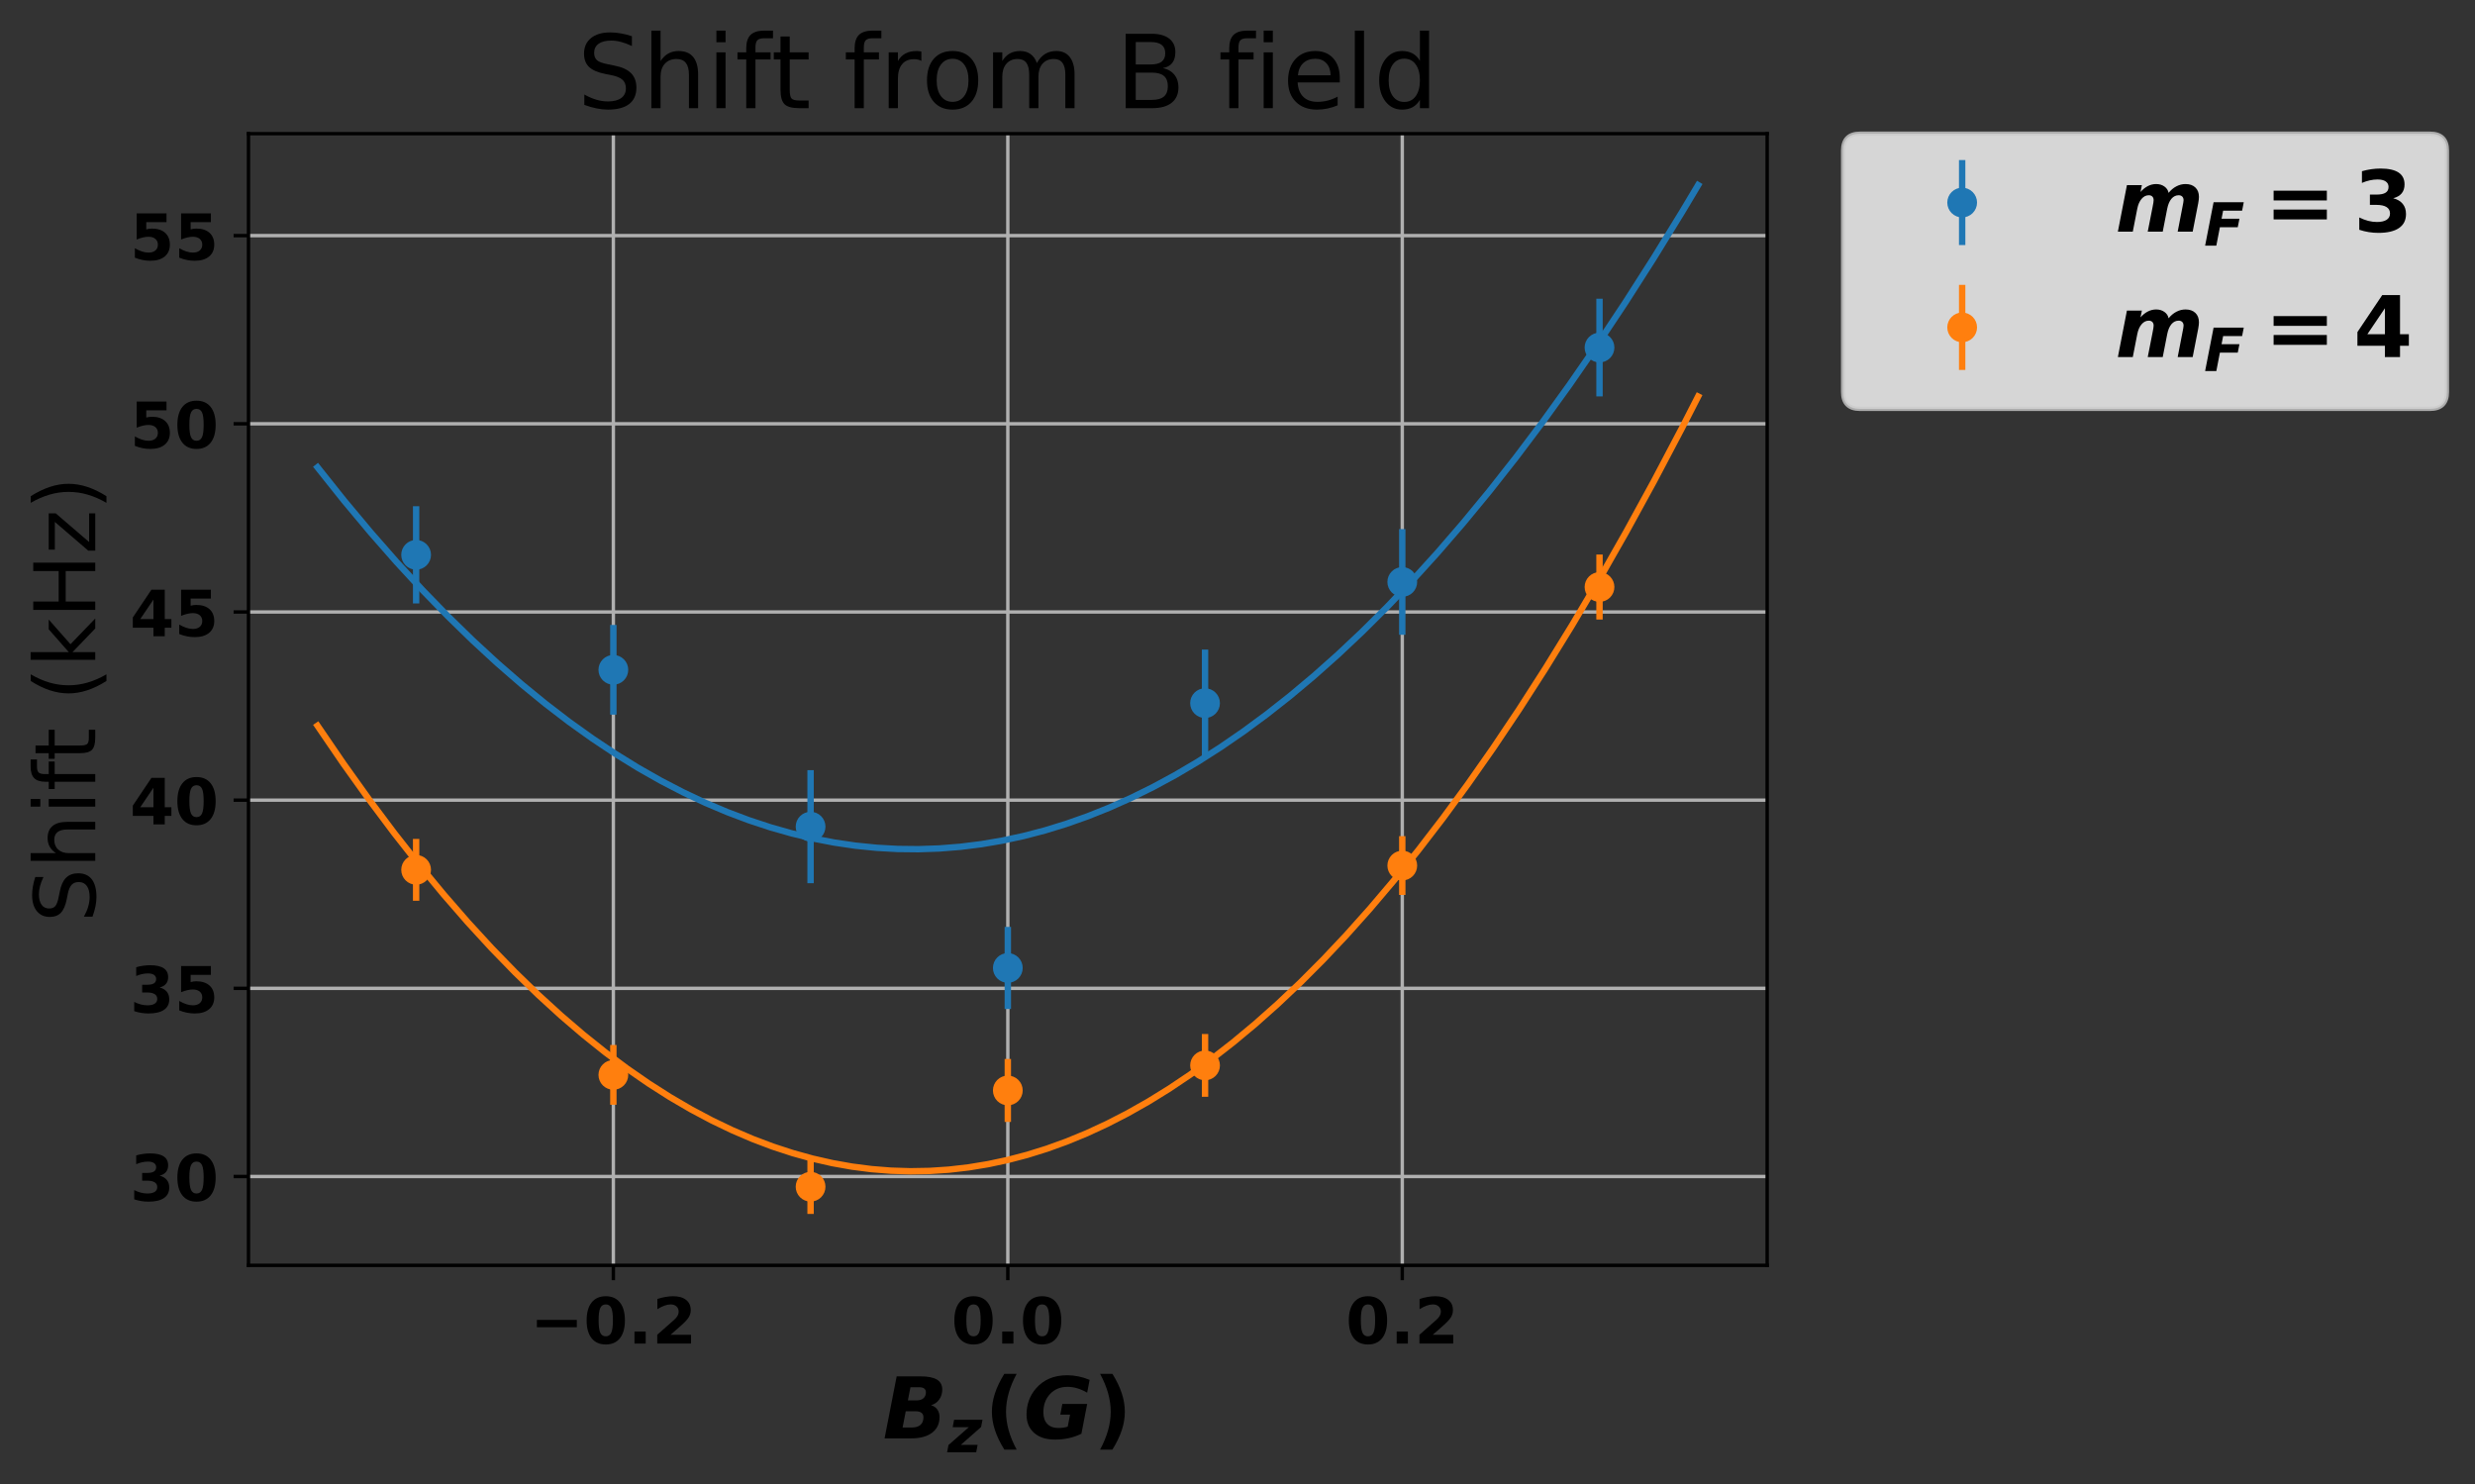 <?xml version="1.0" encoding="utf-8" standalone="no"?>
<!DOCTYPE svg PUBLIC "-//W3C//DTD SVG 1.1//EN"
  "http://www.w3.org/Graphics/SVG/1.1/DTD/svg11.dtd">
<!-- Created with matplotlib (http://matplotlib.org/) -->
<svg height="349pt" version="1.1" viewBox="0 0 582 349" width="582pt" xmlns="http://www.w3.org/2000/svg" xmlns:xlink="http://www.w3.org/1999/xlink">
 <rect x="0" y="0" width="582" height="349" fill="#333333" stroke="none"/>
 <defs>
  <style type="text/css">
*{stroke-linecap:butt;stroke-linejoin:round;}
  </style>
 </defs>
 <g id="figure_1">
  <g id="patch_1">
   <path d="M 0 349.622 
L 582.606 349.622 
L 582.606 0 
L 0 0 
z
" style="fill:none;"/>
  </g>
  <g id="axes_1">
   <g id="patch_2">
    <path d="M 58.43 297.548 
L 415.55 297.548 
L 415.55 31.436 
L 58.43 31.436 
z
" style="fill:none;"/>
   </g>
   <g id="matplotlib.axis_1">
    <g id="xtick_1">
     <g id="line2d_1">
      <path clip-path="url(#pb20607d8c2)" d="M 144.231 297.548 
L 144.231 31.436 
" style="fill:none;stroke:#b0b0b0;stroke-linecap:square;stroke-width:0.8;"/>
     </g>
     <g id="line2d_2">
      <defs>
       <path d="M 0 0 
L 0 3.5 
" id="m005f0a59be" style="stroke:#000000;stroke-width:0.8;"/>
      </defs>
      <g>
       <use style="stroke:#000000;stroke-width:0.8;" x="144.231" xlink:href="#m005f0a59be" y="297.548"/>
      </g>
     </g>
     <g id="text_1">
      <!-- −0.2 -->
      <defs>
       <path d="M 10.594 37.109 
L 73.188 37.109 
L 73.188 25.594 
L 10.594 25.594 
z
" id="DejaVuSans-Bold-2212"/>
       <path d="M 46 36.531 
Q 46 50.203 43.438 55.781 
Q 40.875 61.375 34.812 61.375 
Q 28.766 61.375 26.172 55.781 
Q 23.578 50.203 23.578 36.531 
Q 23.578 22.703 26.172 17.031 
Q 28.766 11.375 34.812 11.375 
Q 40.828 11.375 43.406 17.031 
Q 46 22.703 46 36.531 
z
M 64.797 36.375 
Q 64.797 18.266 56.984 8.422 
Q 49.172 -1.422 34.812 -1.422 
Q 20.406 -1.422 12.594 8.422 
Q 4.781 18.266 4.781 36.375 
Q 4.781 54.547 12.594 64.375 
Q 20.406 74.219 34.812 74.219 
Q 49.172 74.219 56.984 64.375 
Q 64.797 54.547 64.797 36.375 
z
" id="DejaVuSans-Bold-30"/>
       <path d="M 10.203 18.891 
L 27.781 18.891 
L 27.781 0 
L 10.203 0 
z
" id="DejaVuSans-Bold-2e"/>
       <path d="M 28.812 13.812 
L 60.891 13.812 
L 60.891 0 
L 7.906 0 
L 7.906 13.812 
L 34.516 37.312 
Q 38.094 40.531 39.797 43.609 
Q 41.5 46.688 41.5 50 
Q 41.5 55.125 38.062 58.25 
Q 34.625 61.375 28.906 61.375 
Q 24.516 61.375 19.281 59.5 
Q 14.062 57.625 8.109 53.906 
L 8.109 69.922 
Q 14.453 72.016 20.656 73.109 
Q 26.859 74.219 32.812 74.219 
Q 45.906 74.219 53.156 68.453 
Q 60.406 62.703 60.406 52.391 
Q 60.406 46.438 57.328 41.281 
Q 54.25 36.141 44.391 27.484 
z
" id="DejaVuSans-Bold-32"/>
      </defs>
      <g transform="translate(124.661 315.946)scale(0.15 -0.15)">
       <use xlink:href="#DejaVuSans-Bold-2212"/>
       <use x="83.789" xlink:href="#DejaVuSans-Bold-30"/>
       <use x="153.369" xlink:href="#DejaVuSans-Bold-2e"/>
       <use x="191.357" xlink:href="#DejaVuSans-Bold-32"/>
      </g>
     </g>
    </g>
    <g id="xtick_2">
     <g id="line2d_3">
      <path clip-path="url(#pb20607d8c2)" d="M 236.99 297.548 
L 236.99 31.436 
" style="fill:none;stroke:#b0b0b0;stroke-linecap:square;stroke-width:0.8;"/>
     </g>
     <g id="line2d_4">
      <g>
       <use style="stroke:#000000;stroke-width:0.8;" x="236.99" xlink:href="#m005f0a59be" y="297.548"/>
      </g>
     </g>
     <g id="text_2">
      <!-- 0.0 -->
      <g transform="translate(223.704 315.946)scale(0.15 -0.15)">
       <use xlink:href="#DejaVuSans-Bold-30"/>
       <use x="69.58" xlink:href="#DejaVuSans-Bold-2e"/>
       <use x="107.568" xlink:href="#DejaVuSans-Bold-30"/>
      </g>
     </g>
    </g>
    <g id="xtick_3">
     <g id="line2d_5">
      <path clip-path="url(#pb20607d8c2)" d="M 329.748 297.548 
L 329.748 31.436 
" style="fill:none;stroke:#b0b0b0;stroke-linecap:square;stroke-width:0.8;"/>
     </g>
     <g id="line2d_6">
      <g>
       <use style="stroke:#000000;stroke-width:0.8;" x="329.748" xlink:href="#m005f0a59be" y="297.548"/>
      </g>
     </g>
     <g id="text_3">
      <!-- 0.2 -->
      <g transform="translate(316.463 315.946)scale(0.15 -0.15)">
       <use xlink:href="#DejaVuSans-Bold-30"/>
       <use x="69.58" xlink:href="#DejaVuSans-Bold-2e"/>
       <use x="107.568" xlink:href="#DejaVuSans-Bold-32"/>
      </g>
     </g>
    </g>
    <g id="text_4">
     <!-- $B_z (G)$ -->
     <defs>
      <path d="M 39.984 44.672 
Q 45.016 44.672 47.844 47.203 
Q 50.688 49.75 50.688 54.203 
Q 50.688 57.078 48.703 58.594 
Q 46.734 60.109 43.016 60.109 
L 32.516 60.109 
L 29.5 44.672 
z
M 34.422 12.797 
Q 40.875 12.797 44.328 15.875 
Q 47.797 18.953 47.797 24.703 
Q 47.797 28.375 45.406 30.125 
Q 43.016 31.891 38.094 31.891 
L 27 31.891 
L 23.297 12.797 
z
M 56.688 39.016 
Q 61.469 37.641 64.078 34 
Q 66.703 30.375 66.703 25 
Q 66.703 13.234 57.938 6.609 
Q 49.172 0 33.297 0 
L 2.094 0 
L 16.312 72.906 
L 44.484 72.906 
Q 57.469 72.906 63.688 69.094 
Q 69.922 65.281 69.922 57.328 
Q 69.922 50.641 66.25 45.578 
Q 62.594 40.531 56.688 39.016 
z
" id="DejaVuSans-BoldOblique-42"/>
      <path d="M 10.891 54.688 
L 58.594 54.688 
L 56.203 42.484 
L 22.125 12.5 
L 50.391 12.5 
L 48 0 
L -0.875 0 
L 1.422 12.203 
L 35.594 42.188 
L 8.5 42.188 
z
" id="DejaVuSans-BoldOblique-7a"/>
      <path d="M 37.703 -13.188 
L 23.188 -13.188 
Q 15.719 -1.125 12.156 9.734 
Q 8.594 20.609 8.594 31.297 
Q 8.594 42 12.172 52.953 
Q 15.766 63.922 23.188 75.875 
L 37.703 75.875 
Q 31.453 64.312 28.328 53.25 
Q 25.203 42.188 25.203 31.391 
Q 25.203 20.609 28.297 9.516 
Q 31.391 -1.562 37.703 -13.188 
z
" id="DejaVuSans-Bold-28"/>
      <path d="M 68.109 5.422 
Q 60.984 1.953 53.312 0.266 
Q 45.656 -1.422 36.922 -1.422 
Q 21.391 -1.422 12.5 6.469 
Q 3.609 14.359 3.609 27.984 
Q 3.609 36.812 6.391 44.547 
Q 9.188 52.297 14.703 58.688 
Q 21.438 66.5 30.594 70.359 
Q 39.75 74.219 51.516 74.219 
Q 58.062 74.219 64.703 72.844 
Q 71.344 71.484 77.781 68.797 
L 74.906 53.719 
Q 68.953 57.172 63.25 58.875 
Q 57.562 60.594 51.812 60.594 
Q 39.203 60.594 31.297 52.188 
Q 23.391 43.797 23.391 30.609 
Q 23.391 21.875 28 17.031 
Q 32.625 12.203 41.016 12.203 
Q 43.75 12.203 46.484 12.562 
Q 49.219 12.938 52 13.719 
L 54.781 27.875 
L 43.312 27.875 
L 45.703 40.484 
L 74.906 40.484 
z
" id="DejaVuSans-BoldOblique-47"/>
      <path d="M 8.016 -13.188 
Q 14.266 -1.562 17.391 9.516 
Q 20.516 20.609 20.516 31.391 
Q 20.516 42.188 17.391 53.25 
Q 14.266 64.312 8.016 75.875 
L 22.516 75.875 
Q 29.938 63.922 33.516 52.953 
Q 37.109 42 37.109 31.297 
Q 37.109 20.609 33.547 9.734 
Q 29.984 -1.125 22.516 -13.188 
z
" id="DejaVuSans-Bold-29"/>
     </defs>
     <g transform="translate(207.59 338.262)scale(0.2 -0.2)">
      <use transform="translate(0 0.125)" xlink:href="#DejaVuSans-BoldOblique-42"/>
      <use transform="translate(76.221 -16.281)scale(0.7)" xlink:href="#DejaVuSans-BoldOblique-7a"/>
      <use transform="translate(119.697 0.125)" xlink:href="#DejaVuSans-Bold-28"/>
      <use transform="translate(165.4 0.125)" xlink:href="#DejaVuSans-BoldOblique-47"/>
      <use transform="translate(247.48 0.125)" xlink:href="#DejaVuSans-Bold-29"/>
     </g>
    </g>
   </g>
   <g id="matplotlib.axis_2">
    <g id="ytick_1">
     <g id="line2d_7">
      <path clip-path="url(#pb20607d8c2)" d="M 58.43 276.66 
L 415.55 276.66 
" style="fill:none;stroke:#b0b0b0;stroke-linecap:square;stroke-width:0.8;"/>
     </g>
     <g id="line2d_8">
      <defs>
       <path d="M 0 0 
L -3.5 0 
" id="mc3ce260a5b" style="stroke:#000000;stroke-width:0.8;"/>
      </defs>
      <g>
       <use style="stroke:#000000;stroke-width:0.8;" x="58.43" xlink:href="#mc3ce260a5b" y="276.66"/>
      </g>
     </g>
     <g id="text_5">
      <!-- 30 -->
      <defs>
       <path d="M 46.578 39.312 
Q 53.953 37.406 57.781 32.688 
Q 61.625 27.984 61.625 20.703 
Q 61.625 9.859 53.312 4.219 
Q 45.016 -1.422 29.109 -1.422 
Q 23.484 -1.422 17.844 -0.516 
Q 12.203 0.391 6.688 2.203 
L 6.688 16.703 
Q 11.969 14.062 17.156 12.719 
Q 22.359 11.375 27.391 11.375 
Q 34.859 11.375 38.844 13.953 
Q 42.828 16.547 42.828 21.391 
Q 42.828 26.375 38.75 28.938 
Q 34.672 31.5 26.703 31.5 
L 19.188 31.5 
L 19.188 43.609 
L 27.094 43.609 
Q 34.188 43.609 37.641 45.828 
Q 41.109 48.047 41.109 52.594 
Q 41.109 56.781 37.734 59.078 
Q 34.375 61.375 28.219 61.375 
Q 23.688 61.375 19.047 60.344 
Q 14.406 59.328 9.812 57.328 
L 9.812 71.094 
Q 15.375 72.656 20.844 73.438 
Q 26.312 74.219 31.594 74.219 
Q 45.797 74.219 52.844 69.547 
Q 59.906 64.891 59.906 55.516 
Q 59.906 49.125 56.531 45.047 
Q 53.172 40.969 46.578 39.312 
z
" id="DejaVuSans-Bold-33"/>
      </defs>
      <g transform="translate(30.556 282.359)scale(0.15 -0.15)">
       <use xlink:href="#DejaVuSans-Bold-33"/>
       <use x="69.58" xlink:href="#DejaVuSans-Bold-30"/>
      </g>
     </g>
    </g>
    <g id="ytick_2">
     <g id="line2d_9">
      <path clip-path="url(#pb20607d8c2)" d="M 58.43 232.409 
L 415.55 232.409 
" style="fill:none;stroke:#b0b0b0;stroke-linecap:square;stroke-width:0.8;"/>
     </g>
     <g id="line2d_10">
      <g>
       <use style="stroke:#000000;stroke-width:0.8;" x="58.43" xlink:href="#mc3ce260a5b" y="232.409"/>
      </g>
     </g>
     <g id="text_6">
      <!-- 35 -->
      <defs>
       <path d="M 10.594 72.906 
L 57.328 72.906 
L 57.328 59.078 
L 25.594 59.078 
L 25.594 47.797 
Q 27.734 48.391 29.906 48.703 
Q 32.078 49.031 34.422 49.031 
Q 47.75 49.031 55.172 42.359 
Q 62.594 35.688 62.594 23.781 
Q 62.594 11.969 54.516 5.266 
Q 46.438 -1.422 32.078 -1.422 
Q 25.875 -1.422 19.797 -0.219 
Q 13.719 0.984 7.719 3.422 
L 7.719 18.219 
Q 13.672 14.797 19.016 13.078 
Q 24.359 11.375 29.109 11.375 
Q 35.938 11.375 39.859 14.719 
Q 43.797 18.062 43.797 23.781 
Q 43.797 29.547 39.859 32.859 
Q 35.938 36.188 29.109 36.188 
Q 25.047 36.188 20.453 35.125 
Q 15.875 34.078 10.594 31.891 
z
" id="DejaVuSans-Bold-35"/>
      </defs>
      <g transform="translate(30.556 238.108)scale(0.15 -0.15)">
       <use xlink:href="#DejaVuSans-Bold-33"/>
       <use x="69.58" xlink:href="#DejaVuSans-Bold-35"/>
      </g>
     </g>
    </g>
    <g id="ytick_3">
     <g id="line2d_11">
      <path clip-path="url(#pb20607d8c2)" d="M 58.43 188.159 
L 415.55 188.159 
" style="fill:none;stroke:#b0b0b0;stroke-linecap:square;stroke-width:0.8;"/>
     </g>
     <g id="line2d_12">
      <g>
       <use style="stroke:#000000;stroke-width:0.8;" x="58.43" xlink:href="#mc3ce260a5b" y="188.159"/>
      </g>
     </g>
     <g id="text_7">
      <!-- 40 -->
      <defs>
       <path d="M 36.812 57.422 
L 16.219 26.906 
L 36.812 26.906 
z
M 33.688 72.906 
L 54.594 72.906 
L 54.594 26.906 
L 64.984 26.906 
L 64.984 13.281 
L 54.594 13.281 
L 54.594 0 
L 36.812 0 
L 36.812 13.281 
L 4.5 13.281 
L 4.5 29.391 
z
" id="DejaVuSans-Bold-34"/>
      </defs>
      <g transform="translate(30.556 193.857)scale(0.15 -0.15)">
       <use xlink:href="#DejaVuSans-Bold-34"/>
       <use x="69.58" xlink:href="#DejaVuSans-Bold-30"/>
      </g>
     </g>
    </g>
    <g id="ytick_4">
     <g id="line2d_13">
      <path clip-path="url(#pb20607d8c2)" d="M 58.43 143.908 
L 415.55 143.908 
" style="fill:none;stroke:#b0b0b0;stroke-linecap:square;stroke-width:0.8;"/>
     </g>
     <g id="line2d_14">
      <g>
       <use style="stroke:#000000;stroke-width:0.8;" x="58.43" xlink:href="#mc3ce260a5b" y="143.908"/>
      </g>
     </g>
     <g id="text_8">
      <!-- 45 -->
      <g transform="translate(30.556 149.606)scale(0.15 -0.15)">
       <use xlink:href="#DejaVuSans-Bold-34"/>
       <use x="69.58" xlink:href="#DejaVuSans-Bold-35"/>
      </g>
     </g>
    </g>
    <g id="ytick_5">
     <g id="line2d_15">
      <path clip-path="url(#pb20607d8c2)" d="M 58.43 99.657 
L 415.55 99.657 
" style="fill:none;stroke:#b0b0b0;stroke-linecap:square;stroke-width:0.8;"/>
     </g>
     <g id="line2d_16">
      <g>
       <use style="stroke:#000000;stroke-width:0.8;" x="58.43" xlink:href="#mc3ce260a5b" y="99.657"/>
      </g>
     </g>
     <g id="text_9">
      <!-- 50 -->
      <g transform="translate(30.556 105.356)scale(0.15 -0.15)">
       <use xlink:href="#DejaVuSans-Bold-35"/>
       <use x="69.58" xlink:href="#DejaVuSans-Bold-30"/>
      </g>
     </g>
    </g>
    <g id="ytick_6">
     <g id="line2d_17">
      <path clip-path="url(#pb20607d8c2)" d="M 58.43 55.406 
L 415.55 55.406 
" style="fill:none;stroke:#b0b0b0;stroke-linecap:square;stroke-width:0.8;"/>
     </g>
     <g id="line2d_18">
      <g>
       <use style="stroke:#000000;stroke-width:0.8;" x="58.43" xlink:href="#mc3ce260a5b" y="55.406"/>
      </g>
     </g>
     <g id="text_10">
      <!-- 55 -->
      <g transform="translate(30.556 61.105)scale(0.15 -0.15)">
       <use xlink:href="#DejaVuSans-Bold-35"/>
       <use x="69.58" xlink:href="#DejaVuSans-Bold-35"/>
      </g>
     </g>
    </g>
    <g id="text_11">
     <!-- Shift (kHz) -->
     <defs>
      <path d="M 53.516 70.516 
L 53.516 60.891 
Q 47.906 63.578 42.922 64.891 
Q 37.938 66.219 33.297 66.219 
Q 25.25 66.219 20.875 63.094 
Q 16.5 59.969 16.5 54.203 
Q 16.5 49.359 19.406 46.891 
Q 22.312 44.438 30.422 42.922 
L 36.375 41.703 
Q 47.406 39.594 52.656 34.297 
Q 57.906 29 57.906 20.125 
Q 57.906 9.516 50.797 4.047 
Q 43.703 -1.422 29.984 -1.422 
Q 24.812 -1.422 18.969 -0.25 
Q 13.141 0.922 6.891 3.219 
L 6.891 13.375 
Q 12.891 10.016 18.656 8.297 
Q 24.422 6.594 29.984 6.594 
Q 38.422 6.594 43.016 9.906 
Q 47.609 13.234 47.609 19.391 
Q 47.609 24.75 44.312 27.781 
Q 41.016 30.812 33.5 32.328 
L 27.484 33.5 
Q 16.453 35.688 11.516 40.375 
Q 6.594 45.062 6.594 53.422 
Q 6.594 63.094 13.406 68.656 
Q 20.219 74.219 32.172 74.219 
Q 37.312 74.219 42.625 73.281 
Q 47.953 72.359 53.516 70.516 
z
" id="DejaVuSans-53"/>
      <path d="M 54.891 33.016 
L 54.891 0 
L 45.906 0 
L 45.906 32.719 
Q 45.906 40.484 42.875 44.328 
Q 39.844 48.188 33.797 48.188 
Q 26.516 48.188 22.312 43.547 
Q 18.109 38.922 18.109 30.906 
L 18.109 0 
L 9.078 0 
L 9.078 75.984 
L 18.109 75.984 
L 18.109 46.188 
Q 21.344 51.125 25.703 53.562 
Q 30.078 56 35.797 56 
Q 45.219 56 50.047 50.172 
Q 54.891 44.344 54.891 33.016 
z
" id="DejaVuSans-68"/>
      <path d="M 9.422 54.688 
L 18.406 54.688 
L 18.406 0 
L 9.422 0 
z
M 9.422 75.984 
L 18.406 75.984 
L 18.406 64.594 
L 9.422 64.594 
z
" id="DejaVuSans-69"/>
      <path d="M 37.109 75.984 
L 37.109 68.5 
L 28.516 68.5 
Q 23.688 68.5 21.797 66.547 
Q 19.922 64.594 19.922 59.516 
L 19.922 54.688 
L 34.719 54.688 
L 34.719 47.703 
L 19.922 47.703 
L 19.922 0 
L 10.891 0 
L 10.891 47.703 
L 2.297 47.703 
L 2.297 54.688 
L 10.891 54.688 
L 10.891 58.5 
Q 10.891 67.625 15.141 71.797 
Q 19.391 75.984 28.609 75.984 
z
" id="DejaVuSans-66"/>
      <path d="M 18.312 70.219 
L 18.312 54.688 
L 36.812 54.688 
L 36.812 47.703 
L 18.312 47.703 
L 18.312 18.016 
Q 18.312 11.328 20.141 9.422 
Q 21.969 7.516 27.594 7.516 
L 36.812 7.516 
L 36.812 0 
L 27.594 0 
Q 17.188 0 13.234 3.875 
Q 9.281 7.766 9.281 18.016 
L 9.281 47.703 
L 2.688 47.703 
L 2.688 54.688 
L 9.281 54.688 
L 9.281 70.219 
z
" id="DejaVuSans-74"/>
      <path id="DejaVuSans-20"/>
      <path d="M 31 75.875 
Q 24.469 64.656 21.281 53.656 
Q 18.109 42.672 18.109 31.391 
Q 18.109 20.125 21.312 9.062 
Q 24.516 -2 31 -13.188 
L 23.188 -13.188 
Q 15.875 -1.703 12.234 9.375 
Q 8.594 20.453 8.594 31.391 
Q 8.594 42.281 12.203 53.312 
Q 15.828 64.359 23.188 75.875 
z
" id="DejaVuSans-28"/>
      <path d="M 9.078 75.984 
L 18.109 75.984 
L 18.109 31.109 
L 44.922 54.688 
L 56.391 54.688 
L 27.391 29.109 
L 57.625 0 
L 45.906 0 
L 18.109 26.703 
L 18.109 0 
L 9.078 0 
z
" id="DejaVuSans-6b"/>
      <path d="M 9.812 72.906 
L 19.672 72.906 
L 19.672 43.016 
L 55.516 43.016 
L 55.516 72.906 
L 65.375 72.906 
L 65.375 0 
L 55.516 0 
L 55.516 34.719 
L 19.672 34.719 
L 19.672 0 
L 9.812 0 
z
" id="DejaVuSans-48"/>
      <path d="M 5.516 54.688 
L 48.188 54.688 
L 48.188 46.484 
L 14.406 7.172 
L 48.188 7.172 
L 48.188 0 
L 4.297 0 
L 4.297 8.203 
L 38.094 47.516 
L 5.516 47.516 
z
" id="DejaVuSans-7a"/>
      <path d="M 8.016 75.875 
L 15.828 75.875 
Q 23.141 64.359 26.781 53.312 
Q 30.422 42.281 30.422 31.391 
Q 30.422 20.453 26.781 9.375 
Q 23.141 -1.703 15.828 -13.188 
L 8.016 -13.188 
Q 14.5 -2 17.703 9.062 
Q 20.906 20.125 20.906 31.391 
Q 20.906 42.672 17.703 53.656 
Q 14.5 64.656 8.016 75.875 
z
" id="DejaVuSans-29"/>
     </defs>
     <g transform="translate(22.397 216.936)rotate(-90)scale(0.2 -0.2)">
      <use xlink:href="#DejaVuSans-53"/>
      <use x="63.477" xlink:href="#DejaVuSans-68"/>
      <use x="126.855" xlink:href="#DejaVuSans-69"/>
      <use x="154.639" xlink:href="#DejaVuSans-66"/>
      <use x="189.828" xlink:href="#DejaVuSans-74"/>
      <use x="229.037" xlink:href="#DejaVuSans-20"/>
      <use x="260.824" xlink:href="#DejaVuSans-28"/>
      <use x="299.838" xlink:href="#DejaVuSans-6b"/>
      <use x="357.748" xlink:href="#DejaVuSans-48"/>
      <use x="432.943" xlink:href="#DejaVuSans-7a"/>
      <use x="485.434" xlink:href="#DejaVuSans-29"/>
     </g>
    </g>
   </g>
   <g id="LineCollection_1">
    <path clip-path="url(#pb20607d8c2)" d="M 97.852 141.907 
L 97.852 119.031 
" style="fill:none;stroke:#1f77b4;stroke-width:1.5;"/>
    <path clip-path="url(#pb20607d8c2)" d="M 144.231 168.057 
L 144.231 146.966 
" style="fill:none;stroke:#1f77b4;stroke-width:1.5;"/>
    <path clip-path="url(#pb20607d8c2)" d="M 190.61 207.686 
L 190.61 181.102 
" style="fill:none;stroke:#1f77b4;stroke-width:1.5;"/>
    <path clip-path="url(#pb20607d8c2)" d="M 236.99 237.263 
L 236.99 217.966 
" style="fill:none;stroke:#1f77b4;stroke-width:1.5;"/>
    <path clip-path="url(#pb20607d8c2)" d="M 283.369 177.943 
L 283.369 152.751 
" style="fill:none;stroke:#1f77b4;stroke-width:1.5;"/>
    <path clip-path="url(#pb20607d8c2)" d="M 329.748 149.272 
L 329.748 124.423 
" style="fill:none;stroke:#1f77b4;stroke-width:1.5;"/>
    <path clip-path="url(#pb20607d8c2)" d="M 376.127 93.213 
L 376.127 70.243 
" style="fill:none;stroke:#1f77b4;stroke-width:1.5;"/>
   </g>
   <g id="LineCollection_2">
    <path clip-path="url(#pb20607d8c2)" d="M 97.852 211.815 
L 97.852 197.279 
" style="fill:none;stroke:#ff7f0e;stroke-width:1.5;"/>
    <path clip-path="url(#pb20607d8c2)" d="M 144.231 259.788 
L 144.231 245.734 
" style="fill:none;stroke:#ff7f0e;stroke-width:1.5;"/>
    <path clip-path="url(#pb20607d8c2)" d="M 190.61 285.452 
L 190.61 272.671 
" style="fill:none;stroke:#ff7f0e;stroke-width:1.5;"/>
    <path clip-path="url(#pb20607d8c2)" d="M 236.99 263.829 
L 236.99 249.019 
" style="fill:none;stroke:#ff7f0e;stroke-width:1.5;"/>
    <path clip-path="url(#pb20607d8c2)" d="M 283.369 257.917 
L 283.369 243.151 
" style="fill:none;stroke:#ff7f0e;stroke-width:1.5;"/>
    <path clip-path="url(#pb20607d8c2)" d="M 329.748 210.458 
L 329.748 196.624 
" style="fill:none;stroke:#ff7f0e;stroke-width:1.5;"/>
    <path clip-path="url(#pb20607d8c2)" d="M 376.127 145.679 
L 376.127 130.394 
" style="fill:none;stroke:#ff7f0e;stroke-width:1.5;"/>
   </g>
   <g id="line2d_19">
    <path clip-path="url(#pb20607d8c2)" d="M 74.662 109.887 
L 80.961 117.784 
L 87.163 125.205 
L 93.267 132.165 
L 99.306 138.715 
L 105.248 144.834 
L 111.125 150.567 
L 116.904 155.898 
L 122.619 160.868 
L 128.268 165.487 
L 133.82 169.742 
L 139.308 173.669 
L 144.73 177.279 
L 150.087 180.582 
L 155.412 183.604 
L 160.672 186.333 
L 165.867 188.781 
L 171.03 190.968 
L 176.127 192.888 
L 181.192 194.559 
L 186.225 195.988 
L 191.225 197.177 
L 196.193 198.131 
L 201.16 198.86 
L 206.096 199.359 
L 211.031 199.636 
L 215.966 199.689 
L 220.901 199.519 
L 225.837 199.125 
L 230.772 198.509 
L 235.707 197.669 
L 240.675 196.598 
L 245.675 195.292 
L 250.708 193.746 
L 255.773 191.956 
L 260.87 189.916 
L 266 187.624 
L 271.163 185.073 
L 276.39 182.242 
L 281.683 179.12 
L 287.008 175.72 
L 292.398 172.014 
L 297.852 167.993 
L 303.372 163.646 
L 308.957 158.964 
L 314.606 153.937 
L 320.353 148.524 
L 326.165 142.742 
L 332.042 136.58 
L 338.016 129.993 
L 344.055 123.002 
L 350.192 115.556 
L 356.426 107.639 
L 362.725 99.278 
L 369.121 90.417 
L 375.615 81.038 
L 382.206 71.124 
L 388.862 60.709 
L 395.616 49.728 
L 399.317 43.532 
L 399.317 43.532 
" style="fill:none;stroke:#1f77b4;stroke-linecap:square;stroke-width:1.5;"/>
   </g>
   <g id="line2d_20">
    <path clip-path="url(#pb20607d8c2)" d="M 74.662 170.652 
L 80.767 179.587 
L 86.806 188.035 
L 92.747 195.967 
L 98.592 203.4 
L 104.339 210.355 
L 110.021 216.884 
L 115.605 222.965 
L 121.125 228.647 
L 126.547 233.913 
L 131.905 238.807 
L 137.165 243.313 
L 142.36 247.474 
L 147.49 251.299 
L 152.555 254.8 
L 157.555 257.987 
L 162.49 260.871 
L 167.361 263.462 
L 172.198 265.784 
L 176.971 267.83 
L 181.712 269.621 
L 186.42 271.161 
L 191.095 272.457 
L 195.738 273.512 
L 200.349 274.332 
L 204.927 274.921 
L 209.505 275.286 
L 214.083 275.427 
L 218.629 275.346 
L 223.174 275.043 
L 227.752 274.515 
L 232.33 273.762 
L 236.941 272.778 
L 241.552 271.567 
L 246.195 270.117 
L 250.87 268.424 
L 255.578 266.484 
L 260.351 264.274 
L 265.156 261.804 
L 270.027 259.048 
L 274.929 256.018 
L 279.897 252.686 
L 284.93 249.041 
L 290.027 245.073 
L 295.19 240.772 
L 300.417 236.126 
L 305.742 231.093 
L 311.132 225.691 
L 316.587 219.907 
L 322.139 213.694 
L 327.756 207.073 
L 333.47 199.991 
L 339.282 192.431 
L 345.159 184.419 
L 351.133 175.897 
L 357.205 166.845 
L 363.374 157.245 
L 369.641 147.078 
L 375.972 136.38 
L 382.401 125.079 
L 388.927 113.156 
L 395.551 100.591 
L 399.317 93.238 
L 399.317 93.238 
" style="fill:none;stroke:#ff7f0e;stroke-linecap:square;stroke-width:1.5;"/>
   </g>
   <g id="line2d_21">
    <defs>
     <path d="M 0 3 
C 0.796 3 1.559 2.684 2.121 2.121 
C 2.684 1.559 3 0.796 3 0 
C 3 -0.796 2.684 -1.559 2.121 -2.121 
C 1.559 -2.684 0.796 -3 0 -3 
C -0.796 -3 -1.559 -2.684 -2.121 -2.121 
C -2.684 -1.559 -3 -0.796 -3 0 
C -3 0.796 -2.684 1.559 -2.121 2.121 
C -1.559 2.684 -0.796 3 0 3 
z
" id="mcb2457e3ba" style="stroke:#1f77b4;"/>
    </defs>
    <g clip-path="url(#pb20607d8c2)">
     <use style="fill:#1f77b4;stroke:#1f77b4;" x="97.852" xlink:href="#mcb2457e3ba" y="130.469"/>
     <use style="fill:#1f77b4;stroke:#1f77b4;" x="144.231" xlink:href="#mcb2457e3ba" y="157.511"/>
     <use style="fill:#1f77b4;stroke:#1f77b4;" x="190.61" xlink:href="#mcb2457e3ba" y="194.394"/>
     <use style="fill:#1f77b4;stroke:#1f77b4;" x="236.99" xlink:href="#mcb2457e3ba" y="227.615"/>
     <use style="fill:#1f77b4;stroke:#1f77b4;" x="283.369" xlink:href="#mcb2457e3ba" y="165.347"/>
     <use style="fill:#1f77b4;stroke:#1f77b4;" x="329.748" xlink:href="#mcb2457e3ba" y="136.847"/>
     <use style="fill:#1f77b4;stroke:#1f77b4;" x="376.127" xlink:href="#mcb2457e3ba" y="81.728"/>
    </g>
   </g>
   <g id="line2d_22">
    <defs>
     <path d="M 0 3 
C 0.796 3 1.559 2.684 2.121 2.121 
C 2.684 1.559 3 0.796 3 0 
C 3 -0.796 2.684 -1.559 2.121 -2.121 
C 1.559 -2.684 0.796 -3 0 -3 
C -0.796 -3 -1.559 -2.684 -2.121 -2.121 
C -2.684 -1.559 -3 -0.796 -3 0 
C -3 0.796 -2.684 1.559 -2.121 2.121 
C -1.559 2.684 -0.796 3 0 3 
z
" id="mbbb2a9d153" style="stroke:#ff7f0e;"/>
    </defs>
    <g clip-path="url(#pb20607d8c2)">
     <use style="fill:#ff7f0e;stroke:#ff7f0e;" x="97.852" xlink:href="#mbbb2a9d153" y="204.547"/>
     <use style="fill:#ff7f0e;stroke:#ff7f0e;" x="144.231" xlink:href="#mbbb2a9d153" y="252.761"/>
     <use style="fill:#ff7f0e;stroke:#ff7f0e;" x="190.61" xlink:href="#mbbb2a9d153" y="279.061"/>
     <use style="fill:#ff7f0e;stroke:#ff7f0e;" x="236.99" xlink:href="#mbbb2a9d153" y="256.424"/>
     <use style="fill:#ff7f0e;stroke:#ff7f0e;" x="283.369" xlink:href="#mbbb2a9d153" y="250.534"/>
     <use style="fill:#ff7f0e;stroke:#ff7f0e;" x="329.748" xlink:href="#mbbb2a9d153" y="203.541"/>
     <use style="fill:#ff7f0e;stroke:#ff7f0e;" x="376.127" xlink:href="#mbbb2a9d153" y="138.036"/>
    </g>
   </g>
   <g id="patch_3">
    <path d="M 58.43 297.548 
L 58.43 31.436 
" style="fill:none;stroke:#000000;stroke-linecap:square;stroke-linejoin:miter;stroke-width:0.8;"/>
   </g>
   <g id="patch_4">
    <path d="M 415.55 297.548 
L 415.55 31.436 
" style="fill:none;stroke:#000000;stroke-linecap:square;stroke-linejoin:miter;stroke-width:0.8;"/>
   </g>
   <g id="patch_5">
    <path d="M 58.43 297.548 
L 415.55 297.548 
" style="fill:none;stroke:#000000;stroke-linecap:square;stroke-linejoin:miter;stroke-width:0.8;"/>
   </g>
   <g id="patch_6">
    <path d="M 58.43 31.436 
L 415.55 31.436 
" style="fill:none;stroke:#000000;stroke-linecap:square;stroke-linejoin:miter;stroke-width:0.8;"/>
   </g>
   <g id="text_12">
    <!-- Shift from B field -->
    <defs>
     <path d="M 41.109 46.297 
Q 39.594 47.172 37.812 47.578 
Q 36.031 48 33.891 48 
Q 26.266 48 22.188 43.047 
Q 18.109 38.094 18.109 28.812 
L 18.109 0 
L 9.078 0 
L 9.078 54.688 
L 18.109 54.688 
L 18.109 46.188 
Q 20.953 51.172 25.484 53.578 
Q 30.031 56 36.531 56 
Q 37.453 56 38.578 55.875 
Q 39.703 55.766 41.062 55.516 
z
" id="DejaVuSans-72"/>
     <path d="M 30.609 48.391 
Q 23.391 48.391 19.188 42.75 
Q 14.984 37.109 14.984 27.297 
Q 14.984 17.484 19.156 11.844 
Q 23.344 6.203 30.609 6.203 
Q 37.797 6.203 41.984 11.859 
Q 46.188 17.531 46.188 27.297 
Q 46.188 37.016 41.984 42.703 
Q 37.797 48.391 30.609 48.391 
z
M 30.609 56 
Q 42.328 56 49.016 48.375 
Q 55.719 40.766 55.719 27.297 
Q 55.719 13.875 49.016 6.219 
Q 42.328 -1.422 30.609 -1.422 
Q 18.844 -1.422 12.172 6.219 
Q 5.516 13.875 5.516 27.297 
Q 5.516 40.766 12.172 48.375 
Q 18.844 56 30.609 56 
z
" id="DejaVuSans-6f"/>
     <path d="M 52 44.188 
Q 55.375 50.25 60.062 53.125 
Q 64.75 56 71.094 56 
Q 79.641 56 84.281 50.016 
Q 88.922 44.047 88.922 33.016 
L 88.922 0 
L 79.891 0 
L 79.891 32.719 
Q 79.891 40.578 77.094 44.375 
Q 74.312 48.188 68.609 48.188 
Q 61.625 48.188 57.562 43.547 
Q 53.516 38.922 53.516 30.906 
L 53.516 0 
L 44.484 0 
L 44.484 32.719 
Q 44.484 40.625 41.703 44.406 
Q 38.922 48.188 33.109 48.188 
Q 26.219 48.188 22.156 43.531 
Q 18.109 38.875 18.109 30.906 
L 18.109 0 
L 9.078 0 
L 9.078 54.688 
L 18.109 54.688 
L 18.109 46.188 
Q 21.188 51.219 25.484 53.609 
Q 29.781 56 35.688 56 
Q 41.656 56 45.828 52.969 
Q 50 49.953 52 44.188 
z
" id="DejaVuSans-6d"/>
     <path d="M 19.672 34.812 
L 19.672 8.109 
L 35.5 8.109 
Q 43.453 8.109 47.281 11.406 
Q 51.125 14.703 51.125 21.484 
Q 51.125 28.328 47.281 31.562 
Q 43.453 34.812 35.5 34.812 
z
M 19.672 64.797 
L 19.672 42.828 
L 34.281 42.828 
Q 41.5 42.828 45.031 45.531 
Q 48.578 48.25 48.578 53.812 
Q 48.578 59.328 45.031 62.062 
Q 41.5 64.797 34.281 64.797 
z
M 9.812 72.906 
L 35.016 72.906 
Q 46.297 72.906 52.391 68.219 
Q 58.5 63.531 58.5 54.891 
Q 58.5 48.188 55.375 44.234 
Q 52.25 40.281 46.188 39.312 
Q 53.469 37.75 57.5 32.781 
Q 61.531 27.828 61.531 20.406 
Q 61.531 10.641 54.891 5.312 
Q 48.25 0 35.984 0 
L 9.812 0 
z
" id="DejaVuSans-42"/>
     <path d="M 56.203 29.594 
L 56.203 25.203 
L 14.891 25.203 
Q 15.484 15.922 20.484 11.062 
Q 25.484 6.203 34.422 6.203 
Q 39.594 6.203 44.453 7.469 
Q 49.312 8.734 54.109 11.281 
L 54.109 2.781 
Q 49.266 0.734 44.188 -0.344 
Q 39.109 -1.422 33.891 -1.422 
Q 20.797 -1.422 13.156 6.188 
Q 5.516 13.812 5.516 26.812 
Q 5.516 40.234 12.766 48.109 
Q 20.016 56 32.328 56 
Q 43.359 56 49.781 48.891 
Q 56.203 41.797 56.203 29.594 
z
M 47.219 32.234 
Q 47.125 39.594 43.094 43.984 
Q 39.062 48.391 32.422 48.391 
Q 24.906 48.391 20.391 44.141 
Q 15.875 39.891 15.188 32.172 
z
" id="DejaVuSans-65"/>
     <path d="M 9.422 75.984 
L 18.406 75.984 
L 18.406 0 
L 9.422 0 
z
" id="DejaVuSans-6c"/>
     <path d="M 45.406 46.391 
L 45.406 75.984 
L 54.391 75.984 
L 54.391 0 
L 45.406 0 
L 45.406 8.203 
Q 42.578 3.328 38.25 0.953 
Q 33.938 -1.422 27.875 -1.422 
Q 17.969 -1.422 11.734 6.484 
Q 5.516 14.406 5.516 27.297 
Q 5.516 40.188 11.734 48.094 
Q 17.969 56 27.875 56 
Q 33.938 56 38.25 53.625 
Q 42.578 51.266 45.406 46.391 
z
M 14.797 27.297 
Q 14.797 17.391 18.875 11.75 
Q 22.953 6.109 30.078 6.109 
Q 37.203 6.109 41.297 11.75 
Q 45.406 17.391 45.406 27.297 
Q 45.406 37.203 41.297 42.844 
Q 37.203 48.484 30.078 48.484 
Q 22.953 48.484 18.875 42.844 
Q 14.797 37.203 14.797 27.297 
z
" id="DejaVuSans-64"/>
    </defs>
    <g transform="translate(135.753 25.436)scale(0.24 -0.24)">
     <use xlink:href="#DejaVuSans-53"/>
     <use x="63.477" xlink:href="#DejaVuSans-68"/>
     <use x="126.855" xlink:href="#DejaVuSans-69"/>
     <use x="154.639" xlink:href="#DejaVuSans-66"/>
     <use x="189.828" xlink:href="#DejaVuSans-74"/>
     <use x="229.037" xlink:href="#DejaVuSans-20"/>
     <use x="260.824" xlink:href="#DejaVuSans-66"/>
     <use x="296.029" xlink:href="#DejaVuSans-72"/>
     <use x="337.111" xlink:href="#DejaVuSans-6f"/>
     <use x="398.293" xlink:href="#DejaVuSans-6d"/>
     <use x="495.705" xlink:href="#DejaVuSans-20"/>
     <use x="527.492" xlink:href="#DejaVuSans-42"/>
     <use x="596.096" xlink:href="#DejaVuSans-20"/>
     <use x="627.883" xlink:href="#DejaVuSans-66"/>
     <use x="663.088" xlink:href="#DejaVuSans-69"/>
     <use x="690.871" xlink:href="#DejaVuSans-65"/>
     <use x="752.395" xlink:href="#DejaVuSans-6c"/>
     <use x="780.178" xlink:href="#DejaVuSans-64"/>
    </g>
   </g>
   <g id="legend_1">
    <g id="patch_7">
     <path d="M 437.406 96.149 
L 571.406 96.149 
Q 575.406 96.149 575.406 92.149 
L 575.406 35.436 
Q 575.406 31.436 571.406 31.436 
L 437.406 31.436 
Q 433.406 31.436 433.406 35.436 
L 433.406 92.149 
Q 433.406 96.149 437.406 96.149 
z
" style="fill:#ffffff;opacity:0.8;stroke:#cccccc;stroke-linejoin:miter;"/>
    </g>
    <g id="LineCollection_3">
     <path d="M 461.406 57.633 
L 461.406 37.633 
" style="fill:none;stroke:#1f77b4;stroke-width:1.5;"/>
    </g>
    <g id="line2d_23"/>
    <g id="line2d_24">
     <g>
      <use style="fill:#1f77b4;stroke:#1f77b4;" x="461.406" xlink:href="#mcb2457e3ba" y="47.633"/>
     </g>
    </g>
    <g id="text_13">
     <!-- $m_F=3$ -->
     <defs>
      <path d="M 62.703 45.609 
Q 66.75 50.641 71.891 53.312 
Q 77.047 56 82.625 56 
Q 89.938 56 94.156 51.969 
Q 98.391 47.953 98.391 40.922 
Q 98.391 39.453 98.172 37.562 
Q 97.953 35.688 97.516 33.297 
L 91.016 0 
L 73.391 0 
L 78.906 28.516 
L 79.047 29.25 
Q 80.328 35.297 80.328 37.016 
Q 80.328 39.703 78.781 41.266 
Q 77.25 42.828 74.609 42.828 
Q 69.578 42.828 66.078 38.703 
Q 62.594 34.578 61.078 26.906 
L 55.812 0 
L 38.188 0 
L 43.797 28.516 
Q 44.531 32.172 44.828 34.047 
Q 45.125 35.938 45.125 37.016 
Q 45.125 39.75 43.609 41.281 
Q 42.094 42.828 39.406 42.828 
Q 34.578 42.828 30.938 38.547 
Q 27.297 34.281 25.875 26.906 
L 20.609 0 
L 3.078 0 
L 13.719 54.688 
L 31.297 54.688 
L 29.688 46.688 
Q 33.797 51.312 38.422 53.656 
Q 43.062 56 48.094 56 
Q 53.766 56 57.812 53.094 
Q 61.859 50.203 62.703 45.609 
z
" id="DejaVuSans-BoldOblique-6d"/>
      <path d="M 16.312 72.906 
L 67 72.906 
L 64.203 58.688 
L 32.328 58.688 
L 29.688 45.125 
L 59.719 45.125 
L 56.891 30.906 
L 26.906 30.906 
L 20.906 0 
L 2.094 0 
z
" id="DejaVuSans-BoldOblique-46"/>
      <path d="M 10.594 48.188 
L 73.188 48.188 
L 73.188 36.719 
L 10.594 36.719 
z
M 10.594 25.984 
L 73.188 25.984 
L 73.188 14.406 
L 10.594 14.406 
z
" id="DejaVuSans-Bold-3d"/>
     </defs>
     <g transform="translate(497.406 54.633)scale(0.2 -0.2)">
      <use transform="translate(0 0.781)" xlink:href="#DejaVuSans-BoldOblique-6d"/>
      <use transform="translate(104.199 -15.625)scale(0.7)" xlink:href="#DejaVuSans-BoldOblique-46"/>
      <use transform="translate(175.591 0.781)" xlink:href="#DejaVuSans-Bold-3d"/>
      <use transform="translate(280.22 0.781)" xlink:href="#DejaVuSans-Bold-33"/>
     </g>
    </g>
    <g id="LineCollection_4">
     <path d="M 461.406 86.989 
L 461.406 66.989 
" style="fill:none;stroke:#ff7f0e;stroke-width:1.5;"/>
    </g>
    <g id="line2d_25"/>
    <g id="line2d_26">
     <g>
      <use style="fill:#ff7f0e;stroke:#ff7f0e;" x="461.406" xlink:href="#mbbb2a9d153" y="76.989"/>
     </g>
    </g>
    <g id="text_14">
     <!-- $m_F=4$ -->
     <g transform="translate(497.406 83.989)scale(0.2 -0.2)">
      <use transform="translate(0 0.094)" xlink:href="#DejaVuSans-BoldOblique-6d"/>
      <use transform="translate(104.199 -16.312)scale(0.7)" xlink:href="#DejaVuSans-BoldOblique-46"/>
      <use transform="translate(175.591 0.094)" xlink:href="#DejaVuSans-Bold-3d"/>
      <use transform="translate(280.22 0.094)" xlink:href="#DejaVuSans-Bold-34"/>
     </g>
    </g>
   </g>
  </g>
 </g>
 <defs>
  <clipPath id="pb20607d8c2">
   <rect height="266.112" width="357.12" x="58.43" y="31.436"/>
  </clipPath>
 </defs>
</svg>

